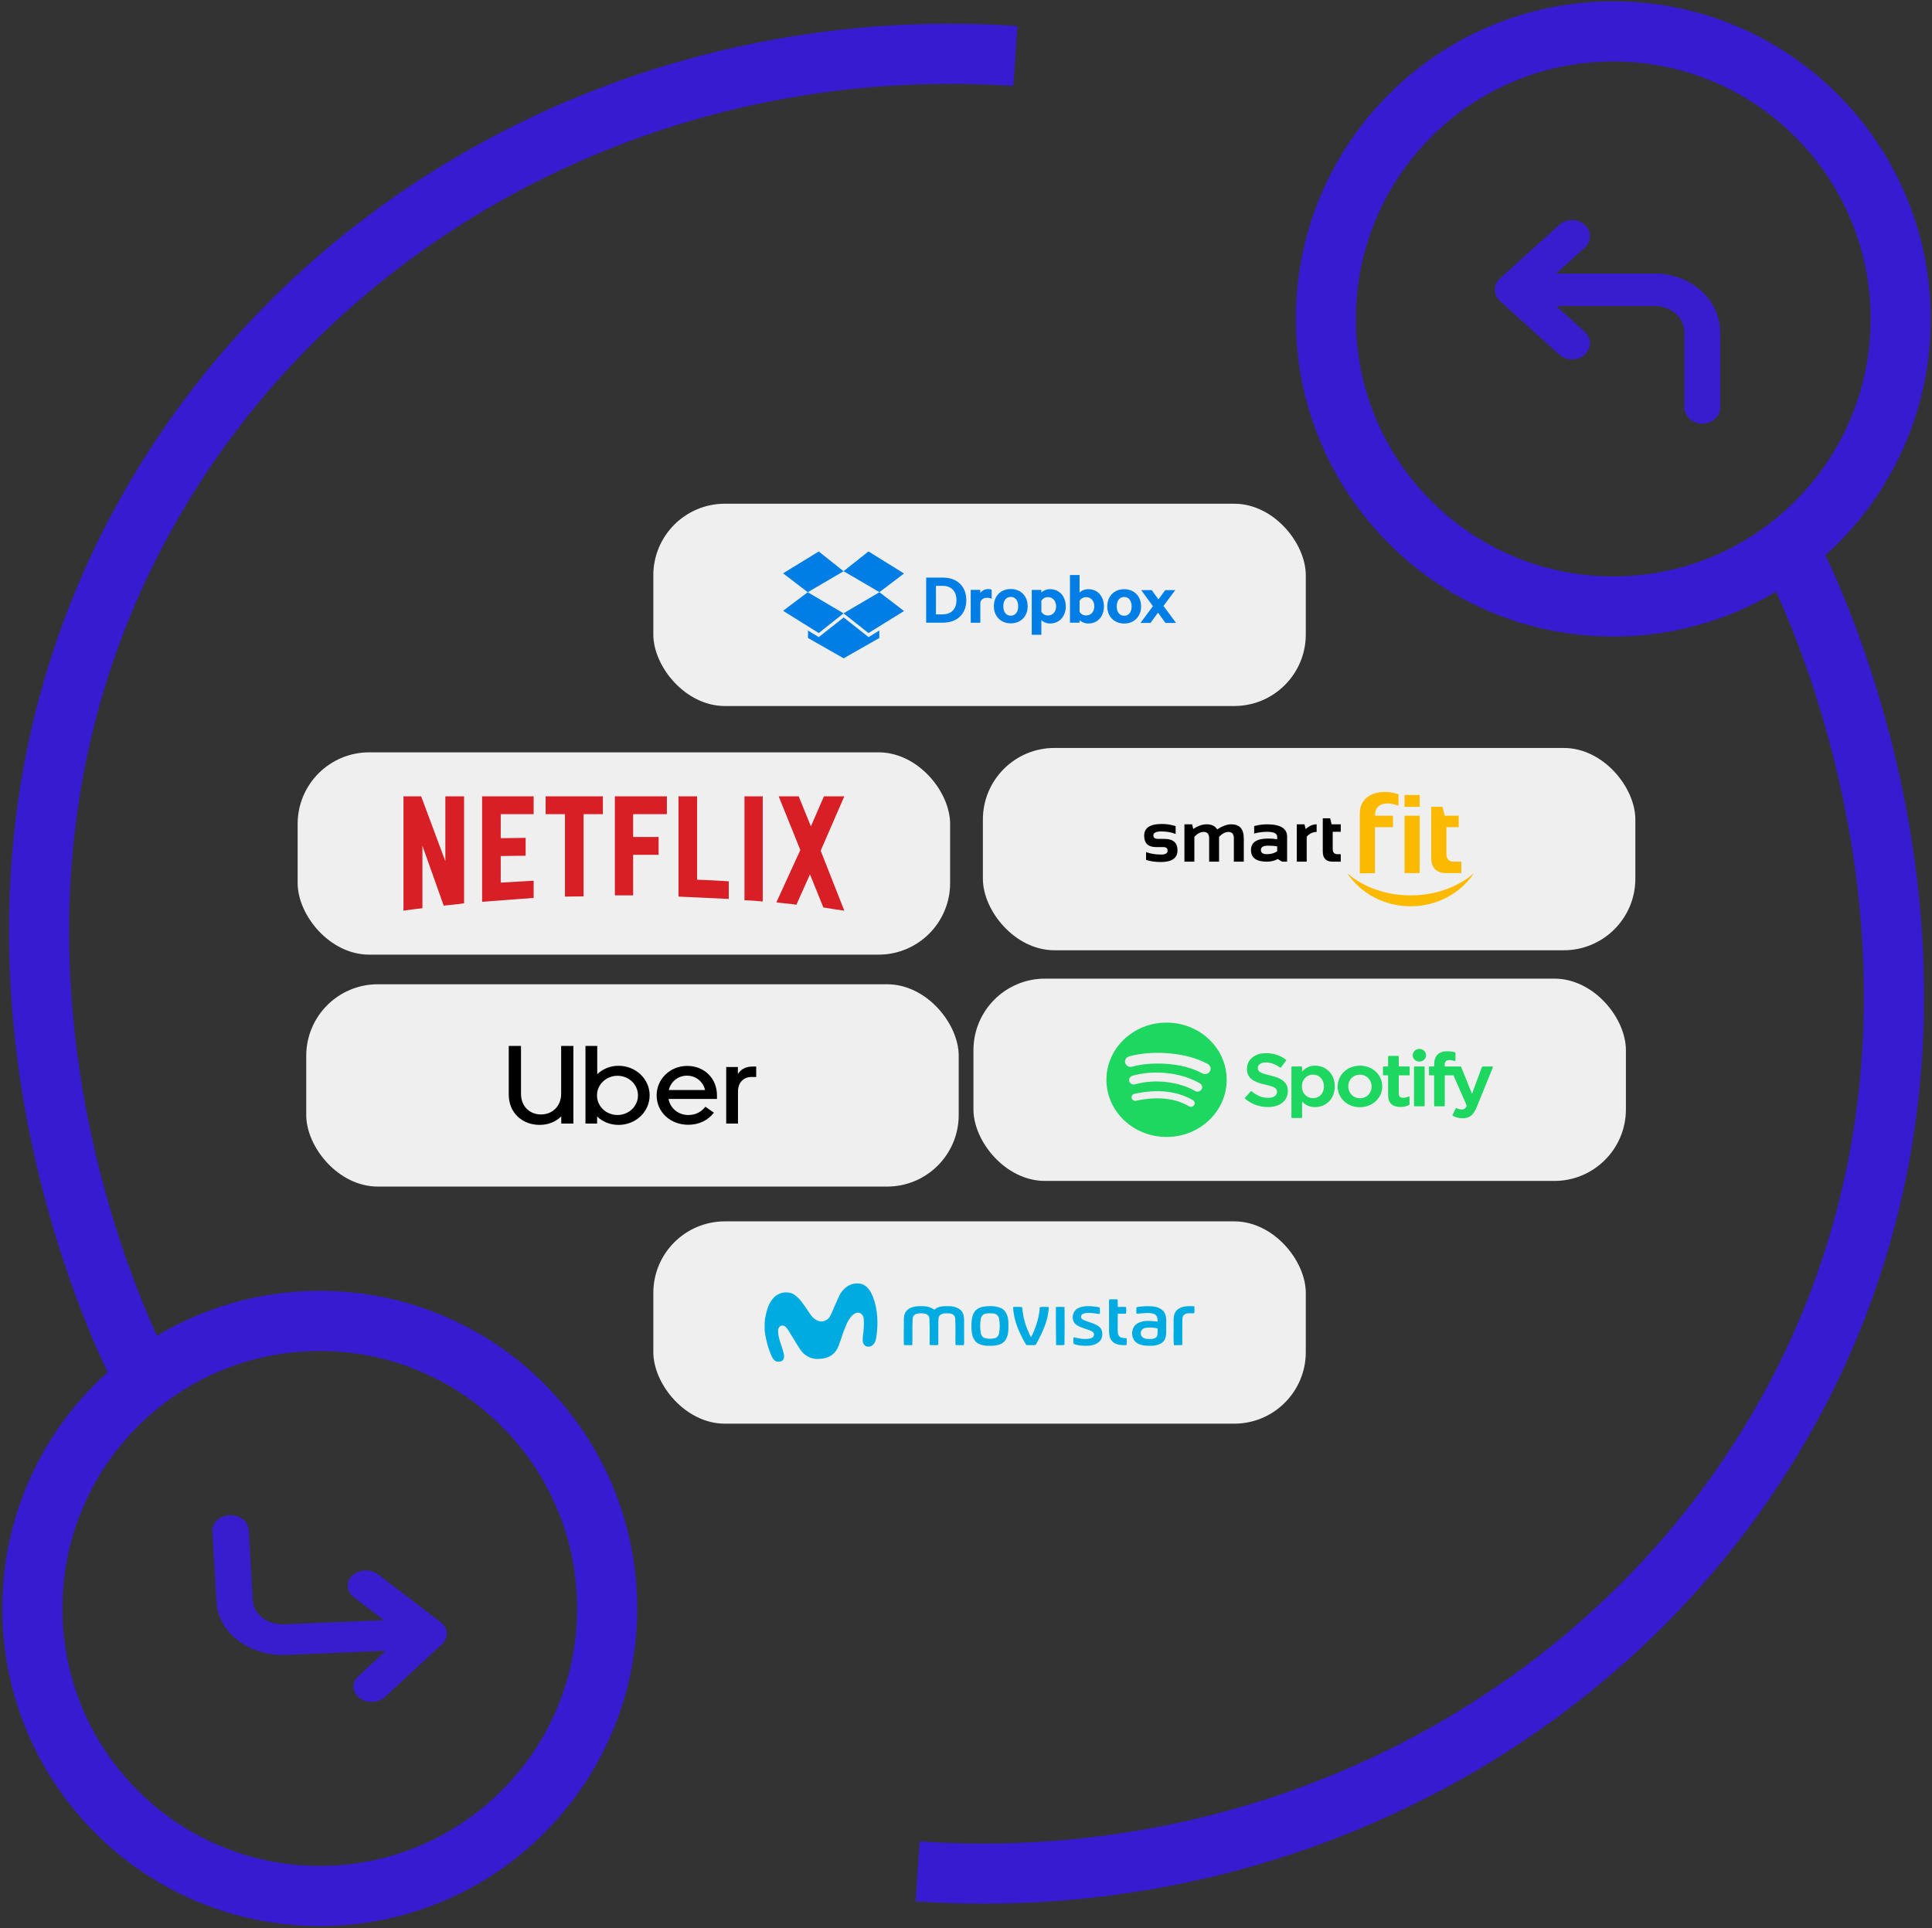 <svg width="540" height="539" viewBox="0 0 540 539" fill="none" xmlns="http://www.w3.org/2000/svg">
<rect x="0" y="0" width="540" height="539" fill="#333333" stroke="none"/>
<path d="M510.213 155.192C511.384 154.137 512.53 153.05 513.651 151.928C521.798 143.777 528.193 134.284 532.663 123.711C537.293 112.761 539.639 101.134 539.639 89.152C539.639 77.171 537.291 65.544 532.663 54.593C528.193 44.021 521.798 34.528 513.651 26.377C505.504 18.225 496.016 11.826 485.45 7.354C474.505 2.722 462.885 0.374 450.91 0.374C438.935 0.374 427.315 2.723 416.371 7.354C405.804 11.826 396.316 18.225 388.169 26.377C380.023 34.528 373.627 44.021 369.157 54.593C364.527 65.544 362.181 77.171 362.181 89.152C362.181 101.134 364.529 112.761 369.157 123.711C373.627 134.284 380.023 143.777 388.169 151.928C396.316 160.079 405.804 166.479 416.371 170.951C427.315 175.583 438.935 177.93 450.91 177.93C462.885 177.93 474.505 175.582 485.45 170.951C489.251 169.342 492.913 167.482 496.423 165.382C501.979 177.577 511.95 202.6 517.328 235.06C521.346 259.317 522.036 283.282 519.381 306.286C516.115 334.575 507.736 361.612 494.476 386.647C483.482 407.404 469.38 426.409 452.562 443.135C436.057 459.55 417.149 473.566 396.363 484.796C375.553 496.039 353.176 504.316 329.855 509.399C306.043 514.59 281.549 516.375 257.055 514.709L255.916 531.484C262.217 531.913 268.516 532.126 274.807 532.126C294.552 532.126 314.2 530.018 333.433 525.826C358.293 520.409 382.152 511.58 404.349 499.59C426.554 487.594 446.763 472.611 464.411 455.059C482.428 437.141 497.539 416.773 509.326 394.52C523.569 367.628 532.569 338.59 536.078 308.215C538.915 283.653 538.185 258.115 533.91 232.309C527.741 195.07 515.746 166.83 510.216 155.192H510.213ZM478.905 155.466C470.042 159.217 460.625 161.117 450.91 161.117C441.196 161.117 431.778 159.215 422.916 155.466C414.352 151.842 406.659 146.652 400.052 140.039C393.444 133.428 388.257 125.731 384.634 117.162C380.885 108.295 378.984 98.872 378.984 89.152C378.984 79.432 380.885 70.01 384.634 61.142C388.255 52.574 393.443 44.877 400.052 38.266C406.659 31.655 414.352 26.464 422.916 22.839C431.778 19.088 441.196 17.188 450.91 17.188C460.625 17.188 470.042 19.09 478.905 22.839C487.468 26.462 495.161 31.653 501.769 38.266C508.376 44.877 513.564 52.574 517.187 61.142C520.936 70.01 522.836 79.432 522.836 89.152C522.836 98.872 520.936 108.295 517.187 117.162C513.565 125.731 508.378 133.428 501.769 140.039C495.161 146.65 487.468 151.841 478.905 155.466Z" fill="#361BD0"/>
<path d="M45.806 152.105C56.799 131.348 70.901 112.344 87.719 95.617C104.224 79.202 123.133 65.186 143.918 53.956C164.729 42.713 187.105 34.435 210.426 29.353C234.238 24.162 258.732 22.377 283.226 24.043L284.366 7.268C258.29 5.494 232.21 7.397 206.849 12.924C181.988 18.343 158.129 27.17 135.933 39.16C113.727 51.157 93.518 66.139 75.87 83.691C57.853 101.61 42.742 121.978 30.956 144.231C16.712 171.123 7.712 200.16 4.205 230.536C1.368 255.097 2.098 280.635 6.373 306.441C12.541 343.68 24.538 371.919 30.067 383.559C28.895 384.613 27.749 385.701 26.629 386.822C18.482 394.974 12.086 404.467 7.616 415.039C2.987 425.99 0.641 437.617 0.641 449.598C0.641 461.579 2.988 473.206 7.616 484.157C12.086 494.729 18.482 504.222 26.629 512.374C34.775 520.525 44.263 526.924 54.83 531.397C65.774 536.029 77.395 538.376 89.369 538.376C101.344 538.376 112.964 536.027 123.909 531.397C134.476 526.924 143.963 520.525 152.11 512.374C160.257 504.222 166.653 494.729 171.123 484.157C175.752 473.206 178.098 461.579 178.098 449.598C178.098 437.617 175.751 425.99 171.123 415.039C166.653 404.467 160.257 394.974 152.11 386.822C143.963 378.671 134.476 372.272 123.909 367.799C112.964 363.167 101.344 360.82 89.369 360.82C77.395 360.82 65.774 363.169 54.83 367.799C51.029 369.408 47.367 371.268 43.856 373.368C38.301 361.173 28.329 336.151 22.952 303.692C18.934 279.435 18.243 255.47 20.898 232.466C24.165 204.177 32.544 177.14 45.804 152.105H45.806ZM61.377 383.285C70.239 379.534 79.656 377.634 89.371 377.634C99.086 377.634 108.503 379.535 117.365 383.285C125.929 386.908 133.622 392.098 140.229 398.711C146.837 405.322 152.024 413.02 155.647 421.588C159.396 430.454 161.297 439.878 161.297 449.598C161.297 459.318 159.396 468.74 155.647 477.608C152.026 486.176 146.839 493.874 140.229 500.485C133.622 507.096 125.929 512.286 117.365 515.911C108.503 519.662 99.086 521.562 89.371 521.562C79.656 521.562 70.239 519.661 61.377 515.911C52.813 512.288 45.12 507.097 38.513 500.485C31.905 493.874 26.718 486.176 23.095 477.608C19.346 468.74 17.445 459.318 17.445 449.598C17.445 439.878 19.346 430.456 23.095 421.588C26.716 413.02 31.904 405.322 38.513 398.711C45.12 392.1 52.813 386.91 61.377 383.285Z" fill="#361BD0"/>
<path d="M470.782 113.886V92.953C470.781 90.983 469.915 89.094 468.374 87.701C466.928 86.395 464.999 85.626 462.966 85.534L462.559 85.525H434.949L442.935 92.739C444.895 94.509 444.895 97.379 442.935 99.149C440.975 100.919 437.798 100.919 435.838 99.149L419.288 84.198C417.328 82.427 417.328 79.557 419.288 77.786L435.838 62.835C437.798 61.065 440.975 61.065 442.935 62.835C444.895 64.605 444.895 67.475 442.935 69.245L434.95 76.458H462.559L463.012 76.464C467.69 76.569 472.152 78.293 475.469 81.29C478.894 84.383 480.818 88.579 480.818 92.953V113.886C480.818 116.39 478.571 118.42 475.8 118.42C473.028 118.42 470.782 116.39 470.782 113.886Z" fill="#371DCD"/>
<path d="M69.524 427.599L70.649 447.347C70.755 449.205 71.734 450.952 73.369 452.203C74.902 453.376 76.896 454.023 78.957 454.026L79.371 454.019L107.312 452.89L98.842 446.411C96.764 444.821 96.61 442.114 98.498 440.364C100.386 438.613 103.602 438.483 105.68 440.073L123.233 453.502C125.312 455.092 125.466 457.8 123.578 459.55L107.632 474.332C105.743 476.082 102.528 476.212 100.449 474.622C98.371 473.032 98.217 470.325 100.105 468.574L107.798 461.443L79.858 462.572L79.398 462.585C74.658 462.678 70.05 461.233 66.532 458.542C62.901 455.764 60.728 451.884 60.492 447.757L59.367 428.009C59.233 425.648 61.398 423.641 64.202 423.528C67.007 423.414 69.39 425.237 69.524 427.599Z" fill="#371DCD"/>
<rect x="182.606" y="341.4" width="182.366" height="56.548" rx="20" fill="#EFEFEF"/>
<rect x="85.595" y="275.125" width="182.366" height="56.548" rx="20" fill="#EFEFEF"/>
<path d="M142.197 292.365V305.94C142.197 311.052 145.949 314.431 150.842 314.431C153.223 314.431 155.344 313.566 156.877 312.049V314.064H160.266V292.365H156.842V305.748C156.842 309.19 154.393 311.515 151.231 311.515C148.033 311.515 145.623 309.251 145.623 305.748V292.367H142.197V292.365ZM163.638 292.365V314.064H166.894V312.079C168.395 313.536 170.516 314.434 172.83 314.434C173.976 314.444 175.112 314.238 176.173 313.828C177.234 313.419 178.199 312.813 179.012 312.046C179.825 311.28 180.47 310.368 180.91 309.363C181.35 308.358 181.575 307.28 181.574 306.192C181.579 305.101 181.357 304.02 180.919 303.012C180.481 302.003 179.837 301.087 179.024 300.317C178.211 299.547 177.245 298.938 176.183 298.525C175.12 298.112 173.981 297.904 172.833 297.912C171.733 297.911 170.644 298.119 169.63 298.523C168.616 298.928 167.697 299.522 166.929 300.27V292.367H163.635L163.638 292.365ZM192.078 297.945C187.216 297.945 183.534 301.696 183.534 306.159C183.534 310.869 187.378 314.401 192.369 314.401C195.404 314.401 197.882 313.133 199.545 311.025L197.164 309.352C195.925 310.932 194.294 311.671 192.369 311.671C189.565 311.671 187.317 309.754 186.859 307.181H200.395V306.159C200.395 301.45 196.873 297.945 192.078 297.945ZM210.219 298.131C208.392 298.131 207.055 298.936 206.239 300.207V298.254H202.98V314.064H206.271V305.069C206.271 302.622 207.839 301.044 209.991 301.044H211.36V298.128H210.219V298.131ZM192.009 300.672C194.458 300.672 196.516 302.282 197.069 304.697H186.923C187.508 302.282 189.562 300.672 192.009 300.672ZM172.609 300.705C175.738 300.705 178.315 303.123 178.315 306.192C178.321 307.637 177.723 309.025 176.654 310.052C175.584 311.079 174.129 311.662 172.609 311.671C171.852 311.672 171.103 311.532 170.404 311.256C169.704 310.981 169.07 310.578 168.536 310.068C168.002 309.559 167.579 308.954 167.293 308.289C167.006 307.624 166.861 306.911 166.865 306.192C166.86 305.473 167.004 304.76 167.291 304.094C167.577 303.428 167.999 302.822 168.533 302.312C169.066 301.802 169.701 301.398 170.4 301.122C171.099 300.846 171.849 300.704 172.606 300.705H172.609Z" fill="black"/>
<rect x="272.081" y="273.55" width="182.366" height="56.548" rx="20" fill="#EFEFEF"/>
<path d="M326.058 285.842C316.776 285.842 309.251 292.998 309.251 301.824C309.251 310.651 316.776 317.806 326.058 317.806C335.34 317.806 342.864 310.651 342.864 301.824C342.864 292.998 335.34 285.843 326.058 285.843L326.058 285.842ZM333.765 308.893C333.464 309.363 332.818 309.511 332.324 309.223C328.378 306.931 323.411 306.412 317.561 307.683C316.997 307.805 316.435 307.469 316.307 306.933C316.177 306.397 316.529 305.862 317.094 305.74C323.496 304.349 328.988 304.948 333.418 307.523C333.912 307.811 334.068 308.424 333.765 308.893ZM335.822 304.541C335.443 305.128 334.636 305.313 334.02 304.952C329.502 302.311 322.616 301.547 317.273 303.089C316.58 303.288 315.848 302.917 315.638 302.259C315.429 301.6 315.82 300.905 316.511 300.705C322.615 298.944 330.203 299.797 335.391 302.828C336.007 303.189 336.201 303.956 335.822 304.541ZM335.999 300.01C330.582 296.95 321.645 296.669 316.474 298.162C315.643 298.401 314.765 297.955 314.514 297.166C314.262 296.375 314.73 295.541 315.561 295.301C321.498 293.587 331.367 293.918 337.603 297.439C338.352 297.86 338.596 298.778 338.153 299.487C337.711 300.197 336.744 300.432 336 300.01H335.999ZM354.976 300.596C352.074 299.938 351.558 299.476 351.558 298.506C351.558 297.589 352.465 296.972 353.816 296.972C355.124 296.972 356.421 297.44 357.782 298.405C357.822 298.434 357.874 298.446 357.924 298.438C357.976 298.431 358.02 298.404 358.051 298.364L359.467 296.465C359.526 296.387 359.51 296.279 359.431 296.219C357.812 294.984 355.989 294.383 353.858 294.383C350.725 294.383 348.536 296.171 348.536 298.73C348.536 301.473 350.424 302.445 353.688 303.195C356.463 303.803 356.933 304.312 356.933 305.223C356.933 306.233 355.985 306.861 354.46 306.861C352.766 306.861 351.384 306.317 349.838 305.046C349.8 305.013 349.748 305 349.7 305.002C349.648 305.005 349.601 305.028 349.569 305.065L347.98 306.862C347.914 306.939 347.922 307.05 347.998 307.114C349.796 308.641 352.008 309.447 354.396 309.447C357.772 309.447 359.953 307.693 359.953 304.977C359.959 302.685 358.516 301.416 354.982 300.599L354.976 300.596ZM367.591 297.875C366.128 297.875 364.928 298.423 363.937 299.546V298.282C363.937 298.182 363.852 298.101 363.748 298.101H361.149C361.045 298.101 360.96 298.182 360.96 298.282V312.328C360.96 312.428 361.045 312.51 361.149 312.51H363.748C363.852 312.51 363.937 312.428 363.937 312.328V307.895C364.928 308.95 366.128 309.468 367.591 309.468C370.311 309.468 373.064 307.477 373.064 303.672C373.068 299.866 370.315 297.874 367.593 297.874L367.591 297.875ZM370.042 303.672C370.042 305.609 368.787 306.962 366.989 306.962C365.213 306.962 363.873 305.548 363.873 303.672C363.873 301.796 365.213 300.382 366.989 300.382C368.757 300.382 370.042 301.765 370.042 303.672ZM380.118 297.875C376.616 297.875 373.873 300.439 373.873 303.713C373.873 306.952 376.598 309.489 380.076 309.489C383.59 309.489 386.342 306.933 386.342 303.672C386.342 300.421 383.608 297.875 380.118 297.875V297.875ZM380.118 306.981C378.256 306.981 376.851 305.557 376.851 303.671C376.851 301.776 378.208 300.401 380.076 300.401C381.951 300.401 383.363 301.824 383.363 303.712C383.363 305.607 381.999 306.981 380.118 306.981ZM393.819 298.101H390.96V295.321C390.96 295.221 390.875 295.14 390.771 295.14H388.172C388.068 295.14 387.981 295.221 387.981 295.321V298.101H386.733C386.629 298.101 386.544 298.182 386.544 298.282V300.405C386.544 300.505 386.629 300.586 386.733 300.586H387.981V306.082C387.981 308.301 389.143 309.428 391.437 309.428C392.368 309.428 393.141 309.244 393.87 308.851C393.93 308.821 393.966 308.76 393.966 308.695V306.672C393.966 306.611 393.932 306.551 393.876 306.519C393.819 306.485 393.749 306.483 393.691 306.511C393.191 306.75 392.708 306.861 392.166 306.861C391.333 306.861 390.96 306.5 390.96 305.694V300.587H393.819C393.924 300.587 394.008 300.506 394.008 300.406V298.283C394.012 298.183 393.928 298.102 393.821 298.102L393.819 298.101ZM403.782 298.111V297.77C403.782 296.766 404.187 296.318 405.094 296.318C405.636 296.318 406.071 296.42 406.559 296.574C406.619 296.592 406.682 296.583 406.73 296.549C406.78 296.515 406.808 296.46 406.808 296.402V294.32C406.808 294.241 406.756 294.17 406.674 294.147C406.16 294.001 405.502 293.852 404.514 293.852C402.116 293.852 400.846 295.137 400.846 297.567V298.09H399.597C399.493 298.09 399.407 298.171 399.407 298.271V300.405C399.407 300.505 399.493 300.586 399.597 300.586H400.846V309.061C400.846 309.162 400.932 309.242 401.036 309.242H403.633C403.739 309.242 403.824 309.162 403.824 309.061V300.587H406.25L409.967 309.061C409.545 309.95 409.13 310.128 408.564 310.128C408.106 310.128 407.623 309.998 407.131 309.741C407.085 309.718 407.029 309.714 406.981 309.727C406.93 309.744 406.888 309.779 406.868 309.824L405.987 311.662C405.945 311.75 405.981 311.851 406.069 311.897C406.989 312.37 407.817 312.573 408.843 312.573C410.762 312.573 411.823 311.722 412.756 309.435L417.264 298.359C417.288 298.303 417.28 298.24 417.244 298.191C417.21 298.142 417.152 298.112 417.089 298.112H414.384C414.302 298.112 414.229 298.161 414.203 298.233L411.432 305.759L408.397 298.228C408.369 298.158 408.299 298.112 408.221 298.112H403.782V298.111ZM398.006 298.101H395.407C395.302 298.101 395.216 298.182 395.216 298.282V309.061C395.216 309.162 395.302 309.242 395.407 309.242H398.006C398.11 309.242 398.196 309.162 398.196 309.061V298.282C398.196 298.183 398.112 298.101 398.006 298.101V298.101ZM396.721 293.192C395.692 293.192 394.857 293.984 394.857 294.963C394.857 295.943 395.692 296.736 396.721 296.736C397.751 296.736 398.584 295.943 398.584 294.963C398.584 293.985 397.749 293.192 396.721 293.192Z" fill="#1ED760"/>
<rect x="83.194" y="210.296" width="182.366" height="56.548" rx="20" fill="#EFEFEF"/>
<path d="M129.711 252.492C127.858 252.804 125.972 252.898 124.021 253.148L118.07 236.416V253.866C116.217 254.053 114.526 254.303 112.769 254.552V222.588H117.712L124.476 240.724V222.588H129.711V252.492ZM139.955 234.293L146.915 234.2V239.189L139.955 239.283V246.712L149.158 246.181V250.987L134.752 252.08V222.588H149.158V227.578H139.955V234.289V234.293ZM168.507 227.582H163.11V250.556L157.911 250.619V227.582H152.508V222.588H168.507L168.507 227.582ZM176.962 233.95H184.084V238.94H176.962V250.276H171.856V222.588H186.393V227.578H176.962V233.945V233.95ZM194.847 245.905C197.807 245.968 200.798 246.186 203.692 246.342V251.274L189.644 250.618V222.588H194.842V245.905H194.847ZM208.083 251.618C209.742 251.711 211.498 251.805 213.189 251.992V222.588H208.083V251.618ZM235.985 222.588L229.383 237.79L235.985 254.552C234.034 254.303 232.082 253.959 230.131 253.647L226.391 244.408L222.587 252.898C220.7 252.586 218.88 252.492 216.994 252.242L223.693 237.602L217.644 222.588H223.237L226.651 230.985L230.294 222.588H235.985Z" fill="#D81F26"/>
<rect x="274.719" y="209.073" width="182.366" height="56.548" rx="20" fill="#EFEFEF"/>
<path fill-rule="evenodd" clip-rule="evenodd" d="M380.077 244.122V227.326C380.077 221.625 386.381 220.401 390.882 222.027V225.219C387.789 224.021 384.314 224.297 384.314 228.014H389.342V231.203H384.314V244.06L380.077 244.122Z" fill="#FBBA00"/>
<path fill-rule="evenodd" clip-rule="evenodd" d="M400.038 225.523H403.169L403.812 228.016H407.707V231.203H404.277V238.626C404.277 240.113 404.953 240.858 406.305 240.859H408.452V244.046H404.26C401.446 244.046 400.039 242.614 400.039 239.75L400.038 225.523Z" fill="#FBBA00"/>
<path d="M396.809 228.015H392.572V244.044H396.809V228.015Z" fill="#FBBA00"/>
<path d="M396.809 222.214H392.572V225.523H396.809V222.214Z" fill="#FBBA00"/>
<path fill-rule="evenodd" clip-rule="evenodd" d="M412.006 244.048C408.283 249.626 401.728 253.329 394.263 253.329C386.798 253.329 380.247 249.626 376.522 244.048C380.897 247.876 387.226 250.281 394.263 250.281C401.3 250.281 407.631 247.875 412.006 244.048Z" fill="#FBBA00"/>
<path d="M320.322 240.361V238.171C321.544 238.636 322.954 238.868 324.553 238.868C325.746 238.868 326.342 238.503 326.342 237.775C326.342 237.109 325.938 236.78 325.138 236.78H323.148C320.915 236.779 319.799 235.717 319.799 233.594C319.799 231.411 321.43 230.319 324.69 230.319C326.017 230.31 327.337 230.511 328.595 230.913V233.102C327.373 232.637 326.049 232.407 324.616 232.407C323.114 232.407 322.368 232.77 322.368 233.5C322.365 234.16 322.801 234.49 323.676 234.491H325.452C327.892 234.491 329.113 235.551 329.115 237.672C329.115 239.863 327.559 240.958 324.448 240.955C322.919 240.955 321.543 240.757 320.322 240.361ZM331.051 240.859V230.414H333.198L333.522 231.728C334.783 230.852 336.038 230.414 337.28 230.414C338.663 230.414 339.644 230.891 340.224 231.847C341.624 230.89 342.939 230.412 344.167 230.414C346.486 230.414 347.645 231.736 347.645 234.381V240.859H344.867V234.286C344.867 233.128 344.352 232.548 343.321 232.547C342.495 232.547 341.633 232.997 340.733 233.898V240.859H337.962V234.312C337.962 233.133 337.452 232.544 336.433 232.542C335.553 232.542 334.684 232.993 333.828 233.894V240.859H331.051ZM349.653 237.607C349.653 235.466 351.243 234.395 354.424 234.396C355.28 234.388 356.136 234.453 356.98 234.592V233.906C356.98 232.973 356.027 232.506 354.121 232.505C352.909 232.507 351.704 232.674 350.542 233.003V230.912C351.704 230.585 352.909 230.418 354.121 230.416C357.877 230.416 359.754 231.563 359.751 233.856V240.859H358.348L357.156 240.122C356.22 240.61 355.169 240.864 354.102 240.859C351.135 240.859 349.653 239.775 349.654 237.607M356.981 236.581C356.281 236.449 355.431 236.385 354.426 236.385C353.091 236.383 352.424 236.779 352.424 237.572C352.424 238.366 352.982 238.764 354.1 238.767C355.228 238.767 356.188 238.496 356.98 237.953L356.981 236.581ZM362.454 240.859V230.414H364.601L364.943 231.745C365.909 230.86 366.929 230.416 368.003 230.414V232.542C366.969 232.542 366.044 232.983 365.229 233.863V240.859H362.454ZM369.72 228.724H371.771L372.193 230.414H374.745V232.503H372.497V237.306C372.497 238.28 372.94 238.768 373.826 238.769H374.745V240.859H372.487C370.642 240.859 369.72 239.92 369.72 238.042V228.724Z" fill="black"/>
<rect x="182.606" y="140.802" width="182.366" height="56.548" rx="20" fill="#EFEFEF"/>
<path d="M258.868 161.453H263.546C267.554 161.453 270.084 163.92 270.084 167.751C270.084 171.582 267.564 174.049 263.546 174.049H258.868V161.453ZM263.437 171.728C265.956 171.728 267.333 170.198 267.333 167.751C267.333 165.284 265.944 163.752 263.437 163.752H261.6V171.729L263.437 171.728ZM277.183 167.387C276.825 167.175 276.332 167.089 275.84 167.089C274.945 167.089 274.205 167.537 274.004 168.387V174.067H271.317V164.877H274.004V165.77C274.407 165.111 275.212 164.664 276.153 164.664C276.592 164.664 277.026 164.749 277.161 164.833L277.183 167.387ZM282.511 174.237C279.713 174.237 277.787 172.259 277.787 169.45C277.787 166.621 279.712 164.643 282.511 164.643C285.31 164.643 287.235 166.621 287.235 169.45C287.235 172.28 285.332 174.237 282.511 174.237ZM282.511 166.846C281.168 166.846 280.429 167.952 280.429 169.483C280.429 170.993 281.168 172.099 282.511 172.099C283.854 172.099 284.593 170.993 284.593 169.483C284.593 167.953 283.854 166.846 282.511 166.846ZM291.063 177.439H288.377V164.889H291.063V165.644C291.489 165.155 292.452 164.687 293.481 164.687C296.28 164.687 297.892 166.899 297.892 169.494C297.892 172.068 296.304 174.28 293.481 174.28C292.452 174.28 291.487 173.812 291.063 173.323V177.439ZM291.063 170.972C291.377 171.61 292.093 172.036 292.877 172.036C294.332 172.036 295.183 170.929 295.183 169.483C295.183 168.026 294.31 166.909 292.877 166.909C292.5 166.908 292.13 167.007 291.81 167.195C291.489 167.383 291.231 167.652 291.063 167.973V170.972ZM301.742 174.056H299.056V160.732H301.742V165.644C302.167 165.155 303.13 164.687 304.16 164.687C306.958 164.687 308.548 166.856 308.548 169.494C308.548 172.132 306.981 174.28 304.16 174.28C303.13 174.28 302.166 173.812 301.742 173.323V174.056ZM301.742 170.972C302.034 171.61 302.75 172.036 303.556 172.036C305.01 172.036 305.862 170.929 305.862 169.483C305.862 168.026 304.989 166.909 303.556 166.909C302.772 166.909 302.055 167.357 301.742 167.973V170.972ZM314.213 174.291C311.414 174.291 309.488 172.313 309.488 169.504C309.488 166.675 311.413 164.697 314.213 164.697C317.012 164.697 318.937 166.675 318.937 169.504C318.937 172.312 317.012 174.291 314.213 174.291ZM314.213 166.866C312.869 166.866 312.131 167.973 312.131 169.504C312.131 171.014 312.869 172.12 314.213 172.12C315.556 172.12 316.294 171.014 316.294 169.504C316.294 167.974 315.556 166.866 314.213 166.866ZM228.843 154.152L218.873 160.255L225.775 165.538L235.778 159.677M218.873 170.729L228.843 176.955L235.778 171.437L225.775 165.545M235.778 171.437L242.746 176.955L252.683 170.792L245.814 165.539" fill="#007EE5"/>
<path d="M252.68 160.304L242.743 154.142L235.775 159.659L245.81 165.52M235.807 172.594L228.839 178.091L225.835 176.238V178.333L235.805 184.011L245.775 178.333V176.238L242.771 178.091M325.192 169.378L328.706 174.121H325.751L323.67 171.248L321.566 174.121H318.768L322.238 169.441L318.97 164.952H321.924L323.783 167.547L325.686 164.952H328.484L325.192 169.378Z" fill="#007EE5"/>
<path d="M238.535 358.836C239.52 358.691 240.613 358.671 241.488 359.194C242.753 359.902 243.475 361.183 243.974 362.441C245.376 366.066 245.509 370.031 244.921 373.82C244.789 374.79 244.394 375.886 243.383 376.327C242.785 376.516 242.019 376.466 241.604 375.966C240.934 375.205 241.145 374.154 241.201 373.247C241.419 371.816 241.502 370.363 241.433 368.92C241.427 368.262 241.191 367.548 240.591 367.16C240.084 366.8 239.352 366.869 238.85 367.199C237.998 367.719 237.44 368.556 236.983 369.389C235.862 371.56 235.242 373.915 234.406 376.188C233.987 377.244 233.311 378.25 232.308 378.894C231.105 379.691 229.577 379.901 228.137 379.853C226.298 379.77 224.643 378.684 223.677 377.246C222.475 375.417 221.404 373.512 220.229 371.667C219.856 371.131 219.353 370.444 218.575 370.523C217.758 370.594 217.448 371.455 217.474 372.12C217.532 374.396 218.703 376.469 219.12 378.685C219.265 379.368 219.058 380.226 218.326 380.536C217.879 380.594 217.411 380.646 216.968 380.538C216.318 380.305 215.98 379.672 215.689 379.123C214.674 376.833 214.042 374.403 213.717 371.947C213.763 370.688 213.637 369.412 213.92 368.17C214.307 366.143 214.899 363.998 216.497 362.501C217.873 361.189 220.243 360.799 221.912 361.833C223.532 362.889 224.533 364.529 225.596 366.045C226.376 367.213 227.104 368.586 228.536 369.147C229.523 369.599 230.79 369.322 231.516 368.562C232.036 368.057 232.294 367.383 232.569 366.743C233.153 365.366 233.736 363.991 234.376 362.636C235.104 360.9 236.538 359.286 238.535 358.836ZM310.15 363.206C310.896 363.152 311.646 363.184 312.392 363.208C312.448 363.914 312.346 364.625 312.459 365.327C313.223 365.302 313.991 365.282 314.755 365.338C314.775 365.963 314.847 366.595 314.705 367.213C313.943 367.199 313.184 367.203 312.424 367.216C312.388 368.725 312.416 370.237 312.406 371.746C312.414 372.386 312.404 373.122 312.922 373.606C313.437 374.069 314.211 373.998 314.869 374.054C314.963 374.702 314.971 375.362 314.843 376.006C313.592 376.019 312.216 375.996 311.195 375.22C310.277 374.533 310.016 373.375 309.986 372.326C309.968 369.511 309.998 366.695 309.974 363.88C310.026 363.673 309.853 363.279 310.15 363.206ZM253.655 366.126C254.786 365.171 256.397 365.053 257.847 365.103C259.028 365.1 260.213 365.405 261.144 366.1C262.188 365.081 263.805 365.077 265.201 365.103C266.476 365.103 267.838 365.46 268.698 366.394C269.332 367.094 269.45 368.051 269.47 368.937C269.478 370.808 269.47 372.679 269.474 374.552C269.47 375.038 269.529 375.537 269.366 376.006C268.624 375.976 267.882 376.038 267.144 375.97L267.066 375.865C266.986 373.427 267.138 370.982 266.982 368.547C266.996 367.764 266.226 367.19 265.445 367.137C264.553 367.085 263.516 366.984 262.788 367.578C262.245 367.999 262.309 368.718 262.275 369.312C262.251 371.249 262.261 373.187 262.267 375.124C262.217 375.396 262.361 375.784 262.112 375.983C261.356 376.008 260.59 376.034 259.836 375.951C259.836 373.48 259.898 371.009 259.772 368.539C259.768 367.706 258.885 367.147 258.065 367.124C257.313 367.089 256.495 367.032 255.817 367.396C255.378 367.625 255.113 368.079 255.101 368.547C254.929 371.027 255.091 373.516 254.991 375.998C254.227 375.998 253.464 375.993 252.702 376.004C252.625 375.658 252.593 375.304 252.606 374.951C252.632 372.881 252.586 370.812 252.628 368.744C252.64 367.8 252.867 366.775 253.655 366.126ZM274.492 365.317C276.247 364.991 278.194 364.923 279.843 365.676C281.395 366.424 281.786 368.207 281.85 369.705C281.873 371.348 281.979 373.146 281.022 374.6C280.132 375.912 278.319 376.214 276.787 376.18C275.319 376.218 273.65 376.021 272.621 374.929C271.508 373.623 271.518 371.836 271.516 370.247C271.56 368.946 271.683 367.524 272.551 366.453C273.03 365.873 273.75 365.511 274.492 365.317ZM275.491 367.181C274.797 367.32 274.288 367.892 274.153 368.53C273.905 369.914 273.902 371.327 274.145 372.713C274.282 373.257 274.611 373.825 275.21 374.009C276.103 374.287 277.089 374.272 277.998 374.066C278.66 373.938 279.081 373.36 279.233 372.776C279.504 371.358 279.492 369.9 279.231 368.481C279.053 367.826 278.503 367.25 277.767 367.154C277.013 367.07 276.239 367.057 275.491 367.181ZM301.39 365.633C303.023 364.865 304.942 365.071 306.685 365.317C306.911 365.4 307.361 365.325 307.405 365.631C307.433 366.147 307.427 366.667 307.415 367.184C307.346 367.211 307.206 367.265 307.136 367.291C305.874 367.085 304.575 366.873 303.295 367.064C302.792 367.145 302.152 367.428 302.16 367.988C302.046 368.464 302.487 368.796 302.886 368.98C304.29 369.586 305.882 369.868 307.122 370.776C308.161 371.521 308.265 372.919 307.934 374.019C307.409 375.415 305.788 376.077 304.316 376.152C302.916 376.212 301.446 376.177 300.137 375.666C299.888 375.088 300.046 374.409 300.068 373.793C301.655 374.154 303.36 374.548 304.966 374.058C305.788 373.853 306.089 372.729 305.377 372.245C303.953 371.423 302.18 371.264 300.823 370.32C299.258 369.132 299.603 366.479 301.39 365.633ZM317.607 365.747C317.536 365.475 317.853 365.317 318.09 365.306C319.732 365.098 321.419 364.97 323.052 365.308C324.098 365.557 325.121 366.16 325.571 367.117C326.142 368.275 325.924 369.579 325.966 370.812C325.938 372.028 326.112 373.322 325.538 374.458C324.983 375.546 323.639 375.998 322.448 376.143C320.962 376.229 319.369 376.246 318.03 375.544C315.828 374.385 315.914 370.857 318.164 369.785C319.823 368.961 321.768 369.23 323.551 369.421C323.599 368.633 323.465 367.65 322.594 367.295C320.992 366.712 319.265 367.199 317.613 367.186C317.609 366.706 317.589 366.226 317.607 365.747ZM319.221 373.67C319.887 374.349 320.962 374.298 321.862 374.268C322.47 374.248 323.172 374.007 323.417 373.437C323.625 372.754 323.521 372.031 323.555 371.33C322.42 371.052 321.203 370.984 320.051 371.196C318.902 371.393 318.453 372.883 319.221 373.67ZM328.956 366.197C330.219 365 332.169 365.03 333.833 365.141C333.881 365.775 333.867 366.411 333.821 367.046C332.901 367.194 331.832 366.873 331.036 367.447C330.546 367.783 330.494 368.404 330.478 368.926C330.432 371.268 330.478 373.611 330.454 375.953C329.674 376.049 328.888 375.97 328.107 376.011C327.915 374.105 328.077 372.176 328.023 370.26C328.061 368.885 327.829 367.271 328.956 366.197ZM283.176 365.33C284.018 365.317 284.873 365.229 285.705 365.389C285.906 368.292 286.78 371.146 288.144 373.75C288.378 373.467 288.523 373.133 288.665 372.803C289.734 370.453 290.474 367.946 290.621 365.385C291.449 365.235 292.299 365.312 293.137 365.336C293.025 369.029 291.377 372.487 289.61 375.722C289.487 376.071 289.05 375.983 288.755 376.002C288.136 375.983 287.514 376.041 286.902 375.963L286.702 375.73C284.855 372.521 283.282 369.033 283.176 365.33ZM295.133 365.34C295.931 365.284 296.735 365.291 297.534 365.332C297.568 368.858 297.59 372.392 297.526 375.916C296.789 376.117 295.957 375.934 295.185 376.004C295.143 372.452 295.081 368.894 295.133 365.34Z" fill="#00ABE1"/>
</svg>
